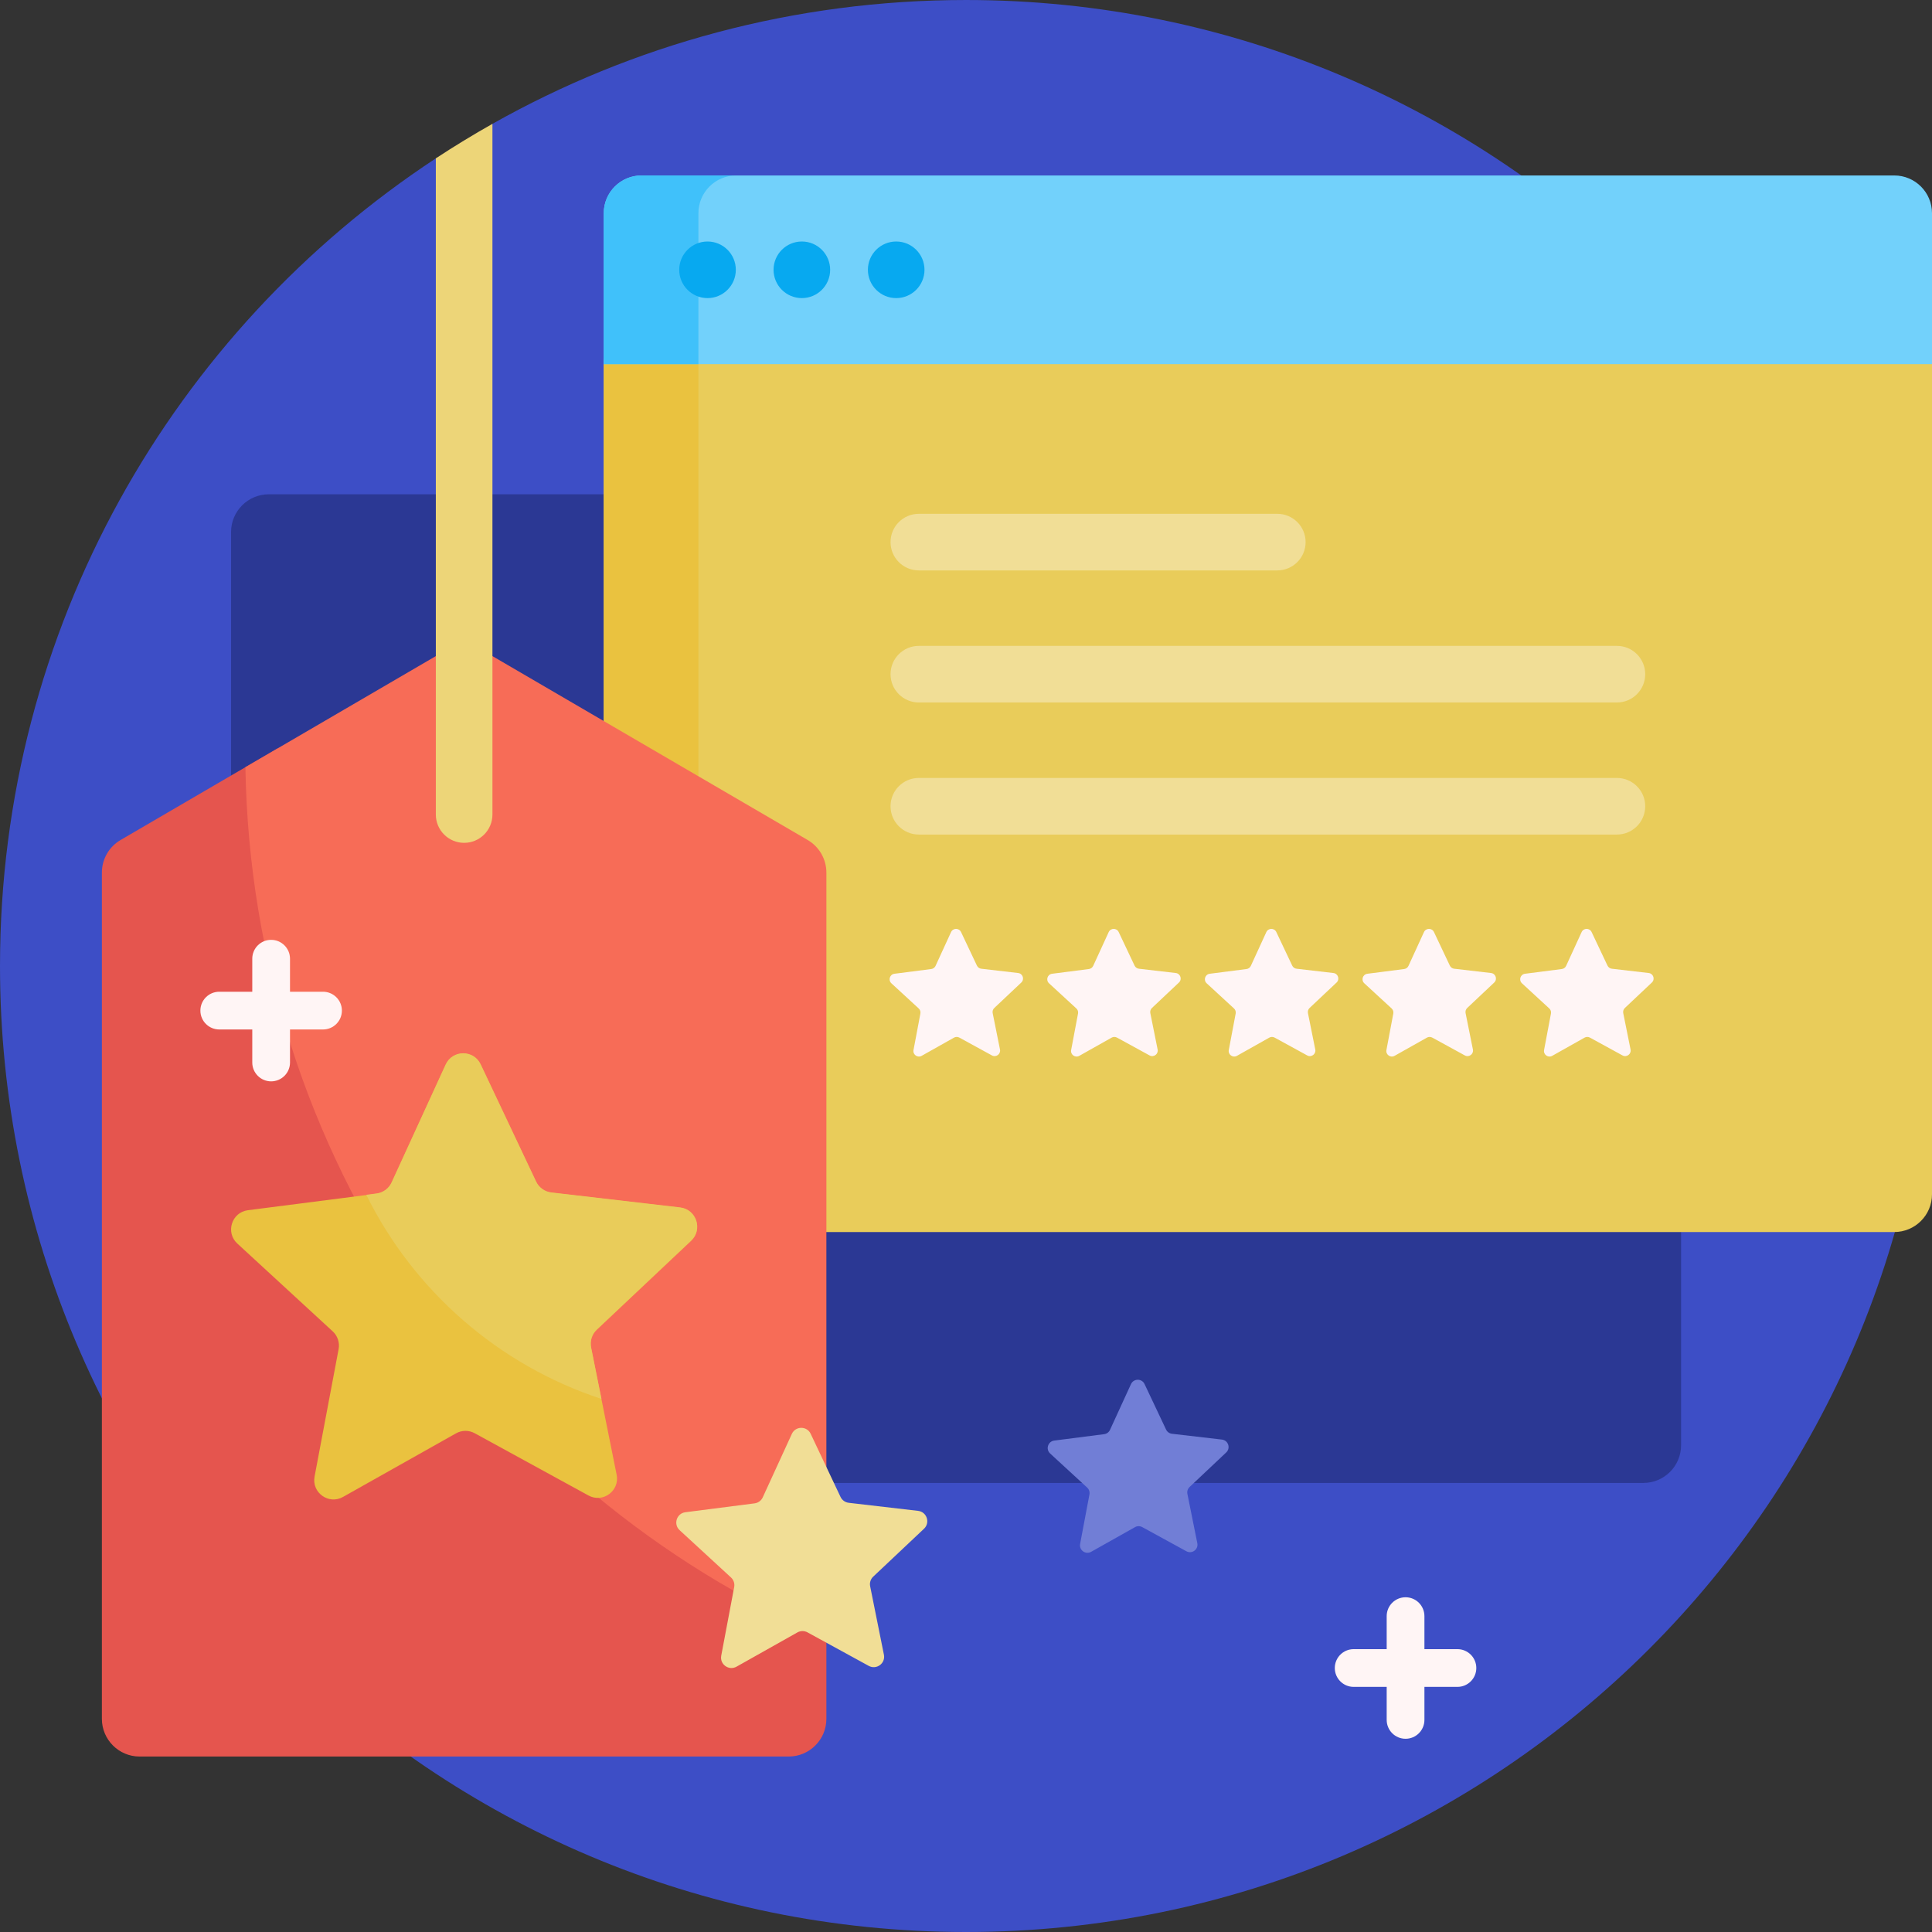 <svg id="Capa_1" enable-background="new 0 0 512 512" height="512" viewBox="0 0 512 512" width="512" xmlns="http://www.w3.org/2000/svg"><rect x="0" y="0" width="512" height="512" fill="#333333" stroke="none"/><g><path d="m512 256c0 141.385-114.615 256-256 256s-256-114.615-256-256c0-89.499 45.927-168.271 115.5-214.034.677-.445 1.636 1.278 2.317.839 3.569-2.299 7.198-4.512 10.885-6.635.69-.398 1.103-2.958 1.798-3.349 37.084-20.898 79.899-32.821 125.5-32.821 141.385 0 256 114.615 256 256z" fill="#3d4ec6"/><path d="m445.506 140.992v242.002c0 5.523-4.477 10-10 10h-364.269c-5.523 0-10-4.477-10-10v-242.002c0-5.523 4.477-10 10-10h364.269c5.523 0 10 4.477 10 10z" fill="#2b3894"/><path d="m512 96.5v220c0 5.523-4.477 10-10 10h-332c-5.523 0-10-4.477-10-10v-220c0-5.523 4.477-10 10-10h332c5.523 0 10 4.477 10 10z" fill="#e9cc5a"/><path d="m195.086 326.5h-25.086c-5.523 0-10-4.477-10-10v-220c0-5.523 4.477-10 10-10h25.086c-5.523 0-10 4.477-10 10v220c0 5.523 4.477 10 10 10z" fill="#eac23f"/><path d="m512 56.5v40h-352v-40c0-5.523 4.477-10 10-10h332c5.523 0 10 4.477 10 10z" fill="#72d1fb"/><path d="m195.086 46.5c-5.523 0-10 4.477-10 10v40h-25.086v-40c0-5.523 4.477-10 10-10z" fill="#40c1fa"/><path d="m220 71.5c0 4.142-3.358 7.5-7.5 7.5s-7.5-3.358-7.5-7.5 3.358-7.5 7.5-7.5 7.5 3.358 7.5 7.5zm-32.5-7.5c-4.142 0-7.5 3.358-7.5 7.5s3.358 7.5 7.5 7.5 7.5-3.358 7.5-7.5-3.358-7.5-7.5-7.5zm50 0c-4.142 0-7.5 3.358-7.5 7.5s3.358 7.5 7.5 7.5 7.5-3.358 7.5-7.5-3.358-7.5-7.5-7.5z" fill="#07a9f0"/><path d="m219 421.473v34.027c0 5.523-4.477 10-10 10h-172c-5.523 0-10-4.477-10-10v-224.256c0-3.557 1.889-6.846 4.961-8.638l41.667-24.306c2.951 98.48 61.521 182.983 145.372 223.173z" fill="#e5554e"/><path d="m219 231.244v202.629c-89.386-38.873-152.258-127.277-153.964-230.56l52.925-30.873c3.114-1.816 6.964-1.816 10.077 0l86 50.167c3.073 1.791 4.962 5.08 4.962 8.637z" fill="#f76c57"/><path d="m130.5 32.821v183.041c0 4.142-3.358 7.5-7.5 7.5s-7.5-3.358-7.5-7.5v-173.896c4.886-3.214 9.888-6.264 15-9.145z" fill="#edd578"/><path d="m236 178.665c0-4.142 3.358-7.5 7.5-7.5h185c4.142 0 7.5 3.358 7.5 7.5s-3.358 7.5-7.5 7.5h-185c-4.142 0-7.5-3.358-7.5-7.5zm192.5 27.5h-185c-4.142 0-7.5 3.358-7.5 7.5s3.358 7.5 7.5 7.5h185c4.142 0 7.5-3.358 7.5-7.5s-3.358-7.5-7.5-7.5zm-185-55h95c4.142 0 7.5-3.358 7.5-7.5s-3.358-7.5-7.5-7.5h-95c-4.142 0-7.5 3.358-7.5 7.5s3.358 7.5 7.5 7.5z" fill="#f1de96"/><path d="m244.874 405.132-13.464 12.694c-.692.652-.998 1.615-.811 2.547l3.648 18.142c.461 2.295-1.969 4.083-4.022 2.959l-16.233-8.883c-.834-.457-1.844-.45-2.673.016l-16.126 9.075c-2.04 1.148-4.491-.611-4.057-2.911l3.432-18.184c.176-.934-.142-1.893-.841-2.537l-13.615-12.533c-1.722-1.585-.807-4.46 1.515-4.758l18.354-2.355c.943-.121 1.757-.72 2.153-1.584l7.712-16.82c.975-2.128 3.992-2.146 4.993-.03l7.912 16.728c.406.859 1.227 1.448 2.172 1.558l18.381 2.137c2.324.27 3.273 3.133 1.57 4.739z" fill="#f1de96"/><path d="m324.958 384.916-9.701 9.145c-.498.47-.719 1.164-.584 1.835l2.628 13.07c.332 1.653-1.418 2.941-2.898 2.132l-11.695-6.4c-.601-.329-1.329-.324-1.926.011l-11.618 6.538c-1.47.827-3.236-.44-2.923-2.097l2.472-13.101c.127-.673-.102-1.364-.606-1.828l-9.809-9.029c-1.241-1.142-.581-3.213 1.091-3.428l13.223-1.697c.679-.087 1.266-.518 1.551-1.141l5.556-12.119c.703-1.533 2.876-1.546 3.597-.021l5.7 12.052c.293.619.884 1.043 1.565 1.123l13.243 1.54c1.678.195 2.361 2.259 1.134 3.415z" fill="#717ed6"/><path d="m183.15 328.836-25.002 23.571c-1.284 1.211-1.854 2.999-1.506 4.729l6.774 33.687c.857 4.261-3.656 7.581-7.469 5.494l-30.143-16.494c-1.549-.847-3.425-.836-4.963.03l-29.945 16.852c-3.788 2.132-8.339-1.134-7.533-5.405l6.372-33.765c.327-1.735-.263-3.515-1.562-4.711l-25.281-23.272c-3.198-2.944-1.498-8.282 2.813-8.835l34.082-4.374c1.751-.225 3.262-1.336 3.998-2.941l14.321-31.235c1.812-3.951 7.413-3.984 9.272-.055l14.691 31.062c.755 1.596 2.279 2.689 4.032 2.893l34.131 3.968c4.318.502 6.081 5.819 2.918 8.801z" fill="#eac23f"/><path d="m183.15 328.777-25.002 23.571c-1.284 1.211-1.854 2.999-1.506 4.729l2.744 13.648c-27.301-8.962-49.735-28.656-62.314-54.093l2.715-.348c1.751-.225 3.262-1.336 3.998-2.941l14.321-31.235c1.812-3.951 7.413-3.984 9.272-.055l14.691 31.062c.755 1.596 2.279 2.689 4.032 2.893l34.131 3.968c4.318.502 6.081 5.819 2.918 8.801z" fill="#e9cc5a"/><path d="m409.196 278.261 1.824-9.666c.094-.497-.075-1.006-.447-1.349l-7.237-6.662c-.915-.843-.429-2.371.805-2.529l9.757-1.252c.501-.064.934-.383 1.144-.842l4.1-8.942c.519-1.131 2.122-1.141 2.654-.016l4.206 8.892c.216.457.652.77 1.154.828l9.771 1.136c1.236.144 1.741 1.666.835 2.519l-7.157 6.748c-.368.347-.531.858-.431 1.354l1.939 9.644c.245 1.22-1.047 2.17-2.138 1.573l-8.629-4.722c-.443-.243-.98-.239-1.421.008l-8.572 4.824c-1.085.611-2.388-.324-2.157-1.546zm-39.62 1.547 8.572-4.824c.44-.248.977-.251 1.421-.008l8.629 4.722c1.091.597 2.383-.353 2.138-1.573l-1.939-9.644c-.1-.495.063-1.007.431-1.354l7.157-6.748c.905-.854.401-2.376-.835-2.519l-9.771-1.136c-.502-.058-.938-.371-1.154-.828l-4.206-8.892c-.532-1.125-2.136-1.115-2.654.016l-4.1 8.942c-.211.459-.643.778-1.144.842l-9.757 1.252c-1.234.158-1.721 1.686-.805 2.529l7.237 6.662c.372.342.541.852.447 1.349l-1.824 9.666c-.23 1.221 1.073 2.156 2.157 1.546zm-41.776 0 8.572-4.824c.44-.248.977-.251 1.421-.008l8.629 4.722c1.091.597 2.383-.353 2.138-1.573l-1.939-9.644c-.1-.495.063-1.007.431-1.354l7.157-6.748c.905-.854.401-2.376-.835-2.519l-9.771-1.136c-.502-.058-.938-.371-1.154-.828l-4.206-8.892c-.532-1.125-2.136-1.115-2.654.016l-4.1 8.942c-.211.459-.643.778-1.144.842l-9.757 1.252c-1.234.158-1.721 1.686-.805 2.529l7.237 6.662c.372.342.541.852.447 1.349l-1.824 9.666c-.23 1.221 1.073 2.156 2.157 1.546zm-41.776 0 8.572-4.824c.44-.248.977-.251 1.421-.008l8.629 4.722c1.092.597 2.383-.353 2.138-1.573l-1.939-9.644c-.1-.495.063-1.007.431-1.354l7.157-6.748c.905-.854.401-2.376-.835-2.519l-9.771-1.136c-.502-.058-.938-.371-1.154-.828l-4.206-8.892c-.532-1.125-2.136-1.115-2.654.016l-4.1 8.942c-.211.459-.643.778-1.144.842l-9.757 1.252c-1.234.158-1.721 1.686-.805 2.529l7.237 6.662c.372.342.541.852.447 1.349l-1.824 9.666c-.23 1.221 1.073 2.156 2.157 1.546zm-41.776 0 8.572-4.824c.44-.248.977-.251 1.421-.008l8.629 4.722c1.091.597 2.383-.353 2.138-1.573l-1.939-9.644c-.1-.495.063-1.007.431-1.354l7.157-6.748c.905-.854.401-2.376-.835-2.519l-9.771-1.136c-.502-.058-.938-.371-1.154-.828l-4.206-8.892c-.532-1.125-2.136-1.115-2.654.016l-4.1 8.942c-.211.459-.643.778-1.144.842l-9.757 1.252c-1.234.158-1.721 1.686-.805 2.529l7.237 6.662c.372.342.541.852.447 1.349l-1.824 9.666c-.23 1.221 1.073 2.156 2.157 1.546zm-158.643-16.987h-8.75v-8.75c0-2.761-2.239-5-5-5s-5 2.239-5 5v8.75h-8.75c-2.761 0-5 2.239-5 5 0 2.762 2.239 5 5 5h8.75v8.75c0 2.762 2.239 5 5 5s5-2.238 5-5v-8.75h8.75c2.761 0 5-2.238 5-5 0-2.761-2.238-5-5-5zm305.632 179.221c0 2.761-2.239 5-5 5h-8.75v8.75c0 2.761-2.239 5-5 5s-5-2.239-5-5v-8.75h-8.75c-2.761 0-5-2.239-5-5 0-2.762 2.239-5 5-5h8.75v-8.75c0-2.762 2.239-5 5-5s5 2.238 5 5v8.75h8.75c2.761 0 5 2.239 5 5z" fill="#fff5f5"/></g></svg>